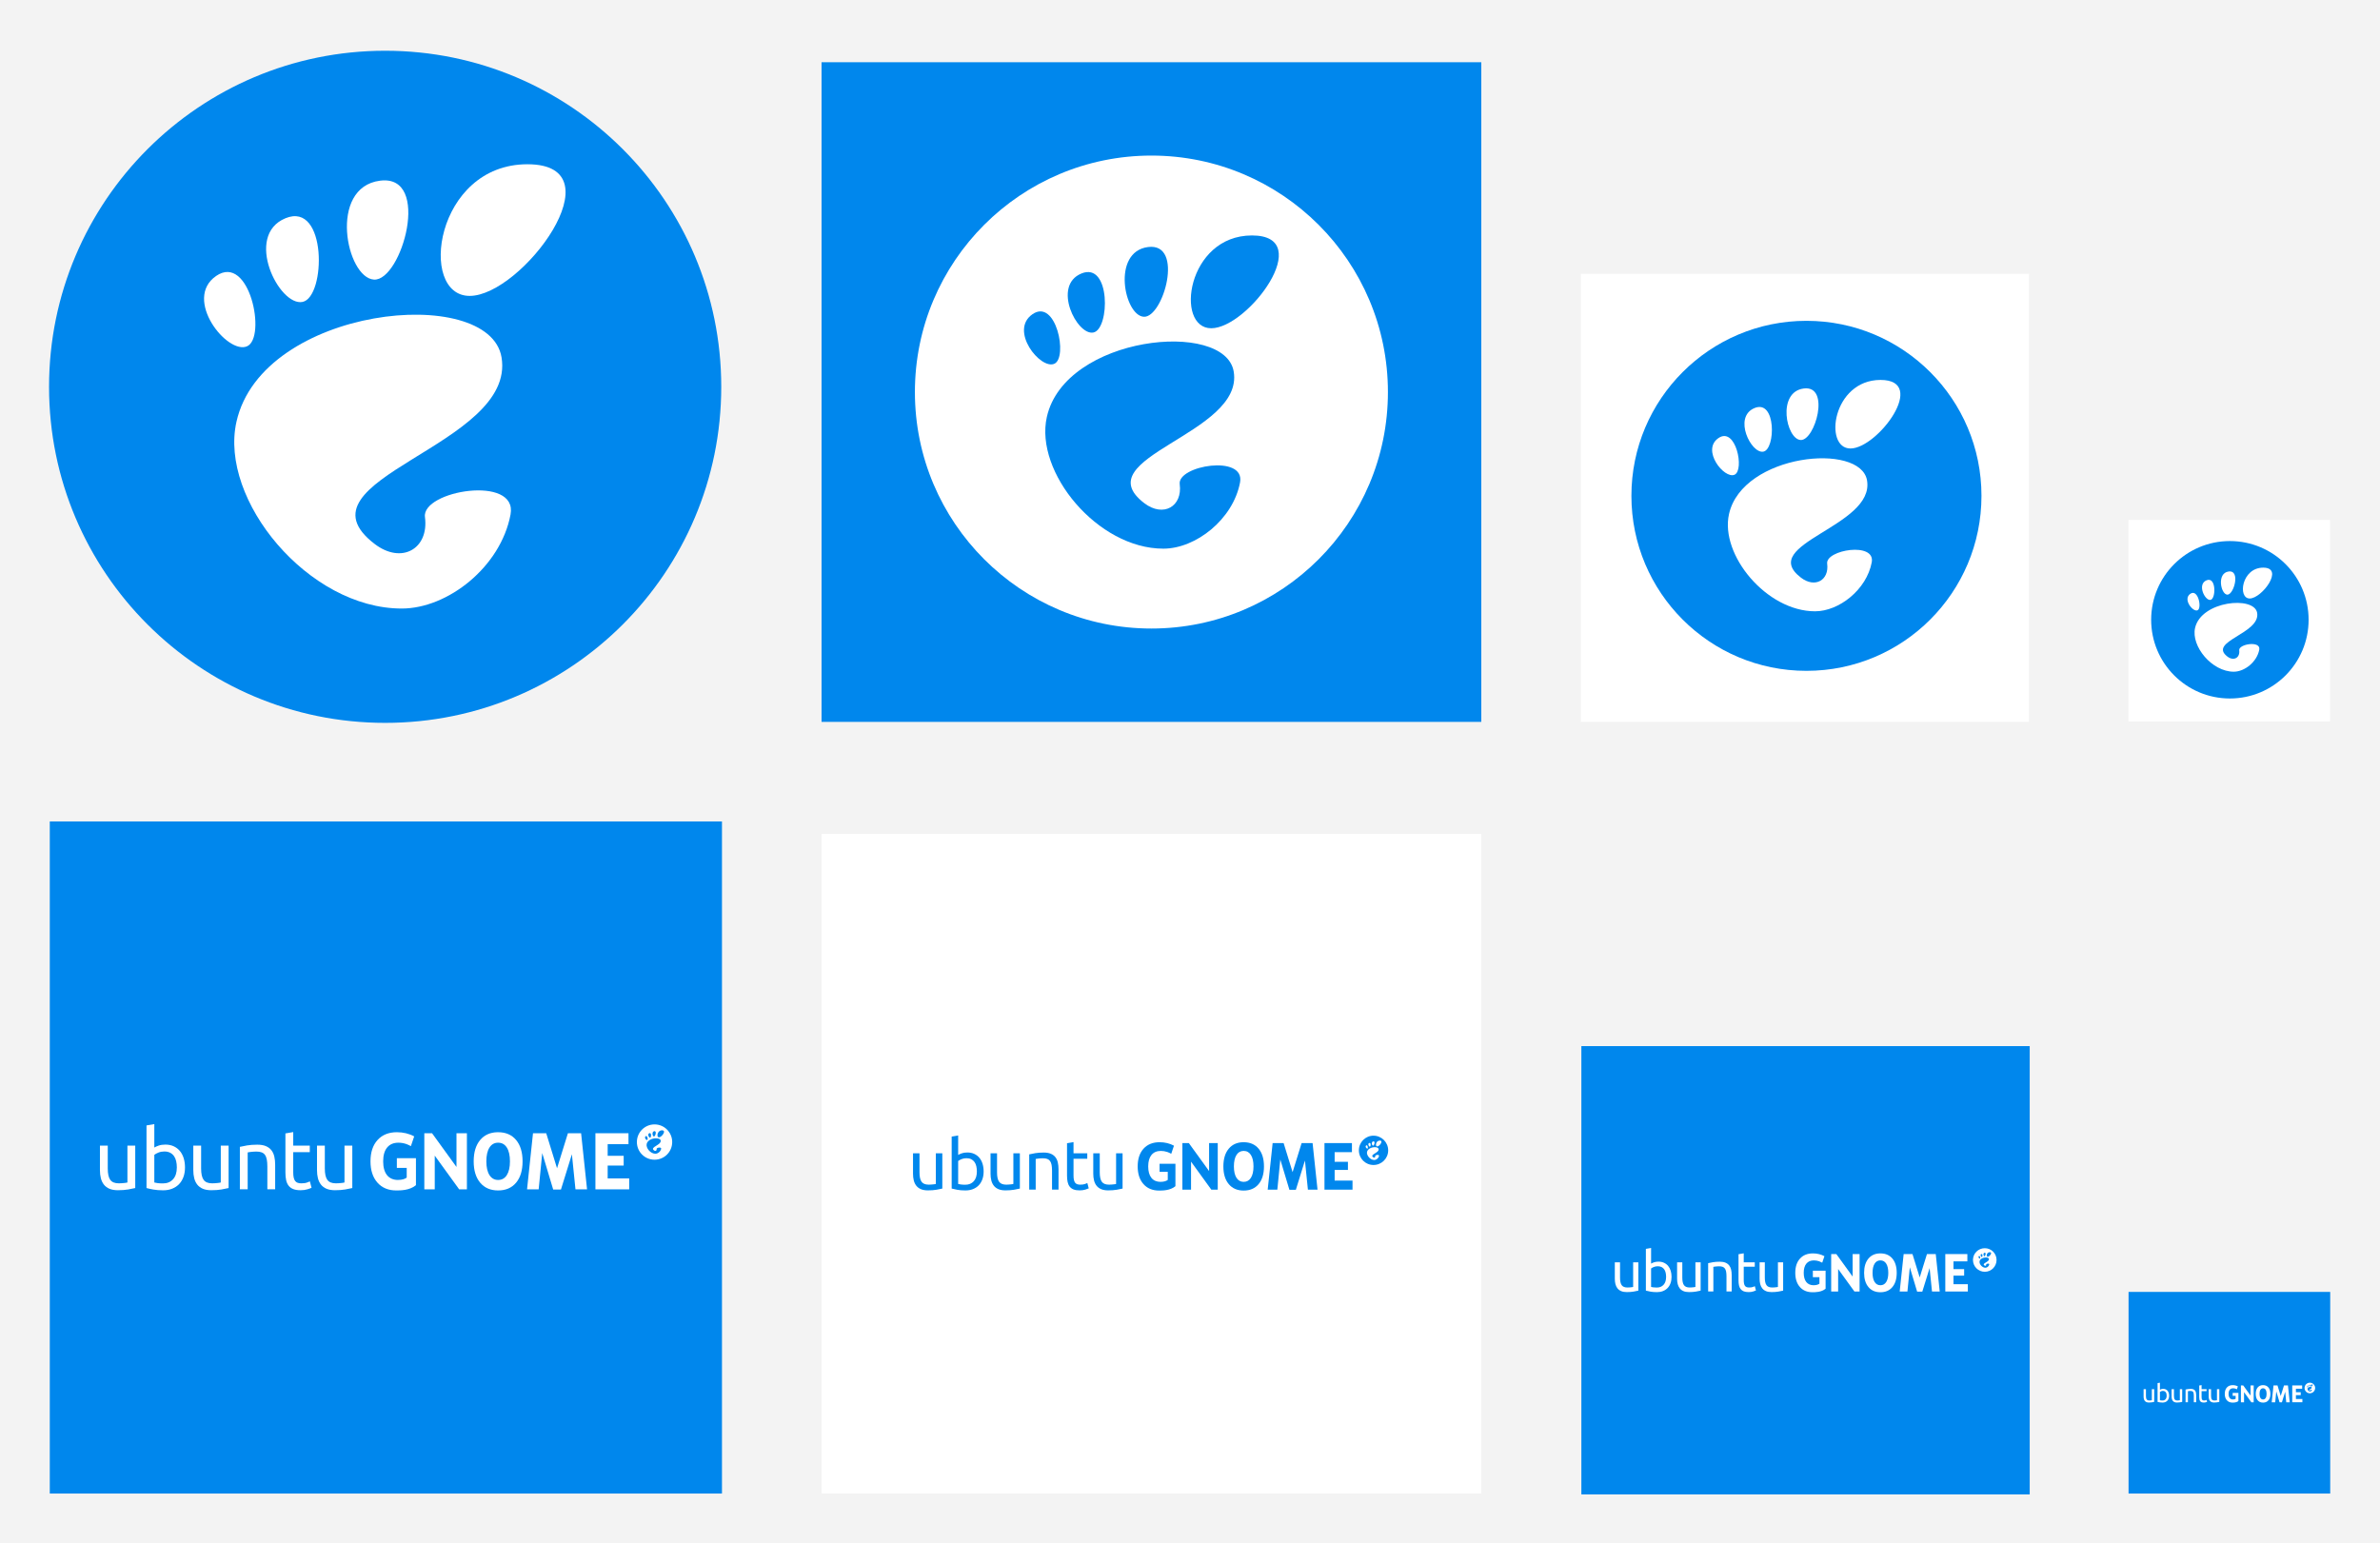 <?xml version="1.0" encoding="UTF-8" standalone="no"?>
<!-- Created with Inkscape (http://www.inkscape.org/) -->

<svg
   xmlns:dc="http://purl.org/dc/elements/1.1/"
   xmlns:cc="http://creativecommons.org/ns#"
   xmlns:rdf="http://www.w3.org/1999/02/22-rdf-syntax-ns#"
   xmlns:svg="http://www.w3.org/2000/svg"
   xmlns="http://www.w3.org/2000/svg"
   xmlns:sodipodi="http://sodipodi.sourceforge.net/DTD/sodipodi-0.dtd"
   xmlns:inkscape="http://www.inkscape.org/namespaces/inkscape"
   width="956"
   height="620"
   id="svg5335"
   version="1.1"
   inkscape:version="0.48.4 r9939"
   sodipodi:docname="ubuntu-gnome-social-media-logo.svg"
   inkscape:export-filename="/home/aldomann/Dropbox/Ubuntu GNOME/Artwork/social media/ubuntu-gnome-social-media-logo.png"
   inkscape:export-xdpi="90"
   inkscape:export-ydpi="90">
  <defs
     id="defs5337" />
  <sodipodi:namedview
     id="base"
     pagecolor="#ffffff"
     bordercolor="#666666"
     borderopacity="1.0"
     inkscape:pageopacity="0.0"
     inkscape:pageshadow="2"
     inkscape:zoom="1"
     inkscape:cx="458.69552"
     inkscape:cy="255.1858"
     inkscape:document-units="px"
     inkscape:current-layer="layer1"
     showgrid="false"
     fit-margin-top="20"
     fit-margin-left="20"
     fit-margin-right="20"
     fit-margin-bottom="20"
     inkscape:window-width="1280"
     inkscape:window-height="751"
     inkscape:window-x="0"
     inkscape:window-y="27"
     inkscape:window-maximized="1"
     showguides="false"
     inkscape:guide-bbox="true"
     inkscape:snap-bbox="true"
     inkscape:bbox-nodes="true">
    <sodipodi:guide
       orientation="1,0"
       position="352.5,330"
       id="guide9874" />
    <sodipodi:guide
       orientation="1,0"
       position="572.5,285"
       id="guide9876" />
    <sodipodi:guide
       orientation="1,0"
       position="20,290"
       id="guide9878" />
    <sodipodi:guide
       orientation="1,0"
       position="290,290"
       id="guide9880" />
    <sodipodi:guide
       orientation="0,1"
       position="352.5,330"
       id="guide9882" />
    <sodipodi:guide
       orientation="0,1"
       position="330,20"
       id="guide9884" />
    <sodipodi:guide
       orientation="1,0"
       position="330,285"
       id="guide9886" />
    <sodipodi:guide
       orientation="1,0"
       position="595,285"
       id="guide9888" />
    <sodipodi:guide
       orientation="1,0"
       position="635,200"
       id="guide9890" />
    <sodipodi:guide
       orientation="1,0"
       position="815,200"
       id="guide9892" />
    <sodipodi:guide
       orientation="1,0"
       position="855,101"
       id="guide9894" />
    <sodipodi:guide
       orientation="1,0"
       position="936,101"
       id="guide9896" />
    <sodipodi:guide
       orientation="0,1"
       position="20,600"
       id="guide9898" />
    <sodipodi:guide
       orientation="0,1"
       position="20,290"
       id="guide9900" />
    <sodipodi:guide
       orientation="0,1"
       position="936,411"
       id="guide9902" />
    <sodipodi:guide
       orientation="0,1"
       position="936,101"
       id="guide9904" />
    <sodipodi:guide
       orientation="0,1"
       position="815,510"
       id="guide9906" />
    <sodipodi:guide
       orientation="0,1"
       position="595,595"
       id="guide9908" />
    <sodipodi:guide
       orientation="0,1"
       position="815,200"
       id="guide9910" />
    <sodipodi:guide
       orientation="0,1"
       position="595,285"
       id="guide9912" />
  </sodipodi:namedview>
  <g
     inkscape:label="Capa 1"
     inkscape:groupmode="layer"
     id="layer1"
     transform="translate(-594.72,-438.003)">
    <rect
       style="color:#000000;fill:#f3f3f3;fill-opacity:1;fill-rule:nonzero;stroke:none;stroke-width:1;marker:none;visibility:visible;display:inline;overflow:visible;enable-background:accumulate"
       id="rect9914"
       width="956"
       height="620"
       x="594.72"
       y="438.003" />
    <g
       id="g4040-4-4"
       transform="matrix(9.259,0,0,9.259,11708.186,-13924.856)"
       inkscape:export-filename="/home/alfredo/Descargas/Ubuntu GNOME/saucy/g+.png"
       inkscape:export-xdpi="90"
       inkscape:export-ydpi="90">
      <path
         id="path3171-7-3-3-8-7-3-4"
         d="m -1168.998,1568.015 c 0,8.052 -6.528,14.581 -14.581,14.581 -8.053,0 -14.581,-6.528 -14.581,-14.581 0,-8.053 6.528,-14.581 14.581,-14.581 8.053,0 14.581,6.528 14.581,14.581 z"
         inkscape:connector-curvature="0"
         style="fill:#0087ed;fill-opacity:1" />
      <g
         id="g3771-4-3-2-7-3-0-4"
         transform="matrix(0.163,0,0,0.163,-1191.435,1558.359)"
         style="fill:#ffffff;fill-opacity:1;fill-rule:nonzero;stroke:none"
         inkscape:export-filename="/home/duffy/Desktop/gnome_logo_horiz.png"
         inkscape:export-xdpi="72.000000"
         inkscape:export-ydpi="72.000000">
        <g
           style="fill:#ffffff;fill-opacity:1"
           id="g3773-2-4-4-8-7-0-2">
          <path
             inkscape:connector-curvature="0"
             style="fill:#ffffff;fill-opacity:1"
             d="M 86.068,0 C 61.466,0 56.851,35.041 70.691,35.041 84.529,35.041 110.671,0 86.068,0 z"
             id="path3775-2-1-8-4-2-1-6" />
          <path
             inkscape:connector-curvature="0"
             style="fill:#ffffff;fill-opacity:1"
             d="M 45.217,30.699 C 52.586,31.149 60.671,2.577 46.821,4.374 32.976,6.171 37.845,30.249 45.217,30.699 z"
             id="path3777-5-3-1-3-8-4-0" />
          <path
             inkscape:connector-curvature="0"
             style="fill:#ffffff;fill-opacity:1"
             d="M 11.445,48.453 C 16.686,46.146 12.12,23.581 3.208,29.735 -5.7,35.89 6.204,50.759 11.445,48.453 z"
             id="path3779-7-3-0-1-51-7-2" />
          <path
             inkscape:connector-curvature="0"
             style="fill:#ffffff;fill-opacity:1"
             d="M 26.212,36.642 C 32.451,35.37 32.793,9.778 21.667,14.369 10.539,18.961 19.978,37.916 26.212,36.642 l 0,0 z"
             id="path3781-4-7-1-9-3-0-35" />
          <path
             inkscape:connector-curvature="0"
             style="fill:#ffffff;fill-opacity:1"
             id="path3783-2-0-7-8-2-1-1"
             d="m 58.791,93.913 c 1.107,8.454 -6.202,12.629 -13.36,7.179 C 22.644,83.743 83.16,75.088 79.171,51.386 75.86,31.712 15.495,37.769 8.621,68.553 3.968,89.374 27.774,118.26 52.614,118.26 c 12.22,0 26.315,-11.034 28.952,-25.012 C 83.58,82.589 57.867,86.86 58.791,93.913 l 0,0 z" />
        </g>
      </g>
    </g>
    <g
       id="g5459"
       transform="matrix(1.125,0,0,1.125,999.305,-56.582)"
       inkscape:export-filename="/home/alfredo/Descargas/Ubuntu GNOME/saucy/face.png"
       inkscape:export-xdpi="90"
       inkscape:export-ydpi="90">
      <rect
         transform="translate(-756.852,-506.417)"
         y="1043.825"
         x="961.665"
         height="160"
         width="160"
         id="rect4647"
         style="color:#000000;fill:#ffffff;fill-opacity:1;fill-rule:nonzero;stroke:none;stroke-width:1;marker:none;visibility:visible;display:inline;overflow:visible;enable-background:accumulate" />
      <g
         transform="matrix(4.286,0,0,4.286,5358.177,-6103.823)"
         id="g4040-4-4-6">
        <path
           style="fill:#0087ed;fill-opacity:1"
           inkscape:connector-curvature="0"
           d="m -1168.998,1568.015 c 0,8.052 -6.528,14.581 -14.581,14.581 -8.053,0 -14.581,-6.528 -14.581,-14.581 0,-8.053 6.528,-14.581 14.581,-14.581 8.053,0 14.581,6.528 14.581,14.581 z"
           id="path3171-7-3-3-8-7-3-4-9" />
        <g
           inkscape:export-ydpi="72.000000"
           inkscape:export-xdpi="72.000000"
           inkscape:export-filename="/home/duffy/Desktop/gnome_logo_horiz.png"
           style="fill:#ffffff;fill-opacity:1;fill-rule:nonzero;stroke:none"
           transform="matrix(0.163,0,0,0.163,-1191.435,1558.359)"
           id="g3771-4-3-2-7-3-0-4-4">
          <g
             id="g3773-2-4-4-8-7-0-2-9"
             style="fill:#ffffff;fill-opacity:1">
            <path
               id="path3775-2-1-8-4-2-1-6-0"
               d="M 86.068,0 C 61.466,0 56.851,35.041 70.691,35.041 84.529,35.041 110.671,0 86.068,0 z"
               style="fill:#ffffff;fill-opacity:1"
               inkscape:connector-curvature="0" />
            <path
               id="path3777-5-3-1-3-8-4-0-0"
               d="M 45.217,30.699 C 52.586,31.149 60.671,2.577 46.821,4.374 32.976,6.171 37.845,30.249 45.217,30.699 z"
               style="fill:#ffffff;fill-opacity:1"
               inkscape:connector-curvature="0" />
            <path
               id="path3779-7-3-0-1-51-7-2-5"
               d="M 11.445,48.453 C 16.686,46.146 12.12,23.581 3.208,29.735 -5.7,35.89 6.204,50.759 11.445,48.453 z"
               style="fill:#ffffff;fill-opacity:1"
               inkscape:connector-curvature="0" />
            <path
               id="path3781-4-7-1-9-3-0-35-5"
               d="M 26.212,36.642 C 32.451,35.37 32.793,9.778 21.667,14.369 10.539,18.961 19.978,37.916 26.212,36.642 l 0,0 z"
               style="fill:#ffffff;fill-opacity:1"
               inkscape:connector-curvature="0" />
            <path
               d="m 58.791,93.913 c 1.107,8.454 -6.202,12.629 -13.36,7.179 C 22.644,83.743 83.16,75.088 79.171,51.386 75.86,31.712 15.495,37.769 8.621,68.553 3.968,89.374 27.774,118.26 52.614,118.26 c 12.22,0 26.315,-11.034 28.952,-25.012 C 83.58,82.589 57.867,86.86 58.791,93.913 l 0,0 z"
               id="path3783-2-0-7-8-2-1-1-6"
               style="fill:#ffffff;fill-opacity:1"
               inkscape:connector-curvature="0" />
          </g>
        </g>
      </g>
    </g>
    <g
       id="g5459-1"
       transform="matrix(0.506,0,0,0.506,1346.033,374.94)"
       inkscape:export-filename="/home/alfredo/Descargas/Ubuntu GNOME/saucy/twitter.png"
       inkscape:export-xdpi="90"
       inkscape:export-ydpi="90">
      <rect
         transform="translate(-756.852,-506.417)"
         y="1043.825"
         x="961.665"
         height="160"
         width="160"
         id="rect4647-2"
         style="color:#000000;fill:#ffffff;fill-opacity:1;fill-rule:nonzero;stroke:none;stroke-width:1;marker:none;visibility:visible;display:inline;overflow:visible;enable-background:accumulate" />
      <g
         transform="matrix(4.286,0,0,4.286,5358.177,-6103.823)"
         id="g4040-4-4-6-6">
        <path
           style="fill:#0087ed;fill-opacity:1"
           inkscape:connector-curvature="0"
           d="m -1168.998,1568.015 c 0,8.052 -6.528,14.581 -14.581,14.581 -8.053,0 -14.581,-6.528 -14.581,-14.581 0,-8.053 6.528,-14.581 14.581,-14.581 8.053,0 14.581,6.528 14.581,14.581 z"
           id="path3171-7-3-3-8-7-3-4-9-0" />
        <g
           inkscape:export-ydpi="72.000000"
           inkscape:export-xdpi="72.000000"
           inkscape:export-filename="/home/duffy/Desktop/gnome_logo_horiz.png"
           style="fill:#ffffff;fill-opacity:1;fill-rule:nonzero;stroke:none"
           transform="matrix(0.163,0,0,0.163,-1191.435,1558.359)"
           id="g3771-4-3-2-7-3-0-4-4-0">
          <g
             id="g3773-2-4-4-8-7-0-2-9-1"
             style="fill:#ffffff;fill-opacity:1">
            <path
               id="path3775-2-1-8-4-2-1-6-0-2"
               d="M 86.068,0 C 61.466,0 56.851,35.041 70.691,35.041 84.529,35.041 110.671,0 86.068,0 z"
               style="fill:#ffffff;fill-opacity:1"
               inkscape:connector-curvature="0" />
            <path
               id="path3777-5-3-1-3-8-4-0-0-0"
               d="M 45.217,30.699 C 52.586,31.149 60.671,2.577 46.821,4.374 32.976,6.171 37.845,30.249 45.217,30.699 z"
               style="fill:#ffffff;fill-opacity:1"
               inkscape:connector-curvature="0" />
            <path
               id="path3779-7-3-0-1-51-7-2-5-3"
               d="M 11.445,48.453 C 16.686,46.146 12.12,23.581 3.208,29.735 -5.7,35.89 6.204,50.759 11.445,48.453 z"
               style="fill:#ffffff;fill-opacity:1"
               inkscape:connector-curvature="0" />
            <path
               id="path3781-4-7-1-9-3-0-35-5-6"
               d="M 26.212,36.642 C 32.451,35.37 32.793,9.778 21.667,14.369 10.539,18.961 19.978,37.916 26.212,36.642 l 0,0 z"
               style="fill:#ffffff;fill-opacity:1"
               inkscape:connector-curvature="0" />
            <path
               d="m 58.791,93.913 c 1.107,8.454 -6.202,12.629 -13.36,7.179 C 22.644,83.743 83.16,75.088 79.171,51.386 75.86,31.712 15.495,37.769 8.621,68.553 3.968,89.374 27.774,118.26 52.614,118.26 c 12.22,0 26.315,-11.034 28.952,-25.012 C 83.58,82.589 57.867,86.86 58.791,93.913 l 0,0 z"
               id="path3783-2-0-7-8-2-1-1-6-9"
               style="fill:#ffffff;fill-opacity:1"
               inkscape:connector-curvature="0" />
          </g>
        </g>
      </g>
    </g>
    <g
       id="g9089"
       transform="translate(-87.54,7.982)">
      <g
         id="g5302-3"
         transform="translate(1817.536,590.709)">
        <rect
           style="color:#000000;fill:#0087ed;fill-opacity:1;fill-rule:nonzero;stroke:none;stroke-width:1;marker:none;visibility:visible;display:inline;overflow:visible;enable-background:accumulate"
           id="rect5240-1"
           width="265"
           height="265"
           x="16.971"
           y="-620.479"
           transform="translate(-822.246,484.791)" />
        <g
           id="g5292-2"
           transform="translate(22.5,3.6138281e-4)">
          <path
             id="path3171-7-3-3-8-7-0-9-3-4-6-3"
             d="m -600.276,-3.188 c 0,52.465 -42.534,94.999 -95.001,94.999 -52.467,0 -94.999,-42.533 -94.999,-94.999 0,-52.469 42.531,-95.001 94.999,-95.001 52.467,0 95.001,42.533 95.001,95.001 z"
             inkscape:connector-curvature="0"
             style="fill:#ffffff;fill-opacity:1" />
          <g
             id="g3771-4-3-2-7-3-4-5-8-6-5-0"
             transform="matrix(1.064,0,0,1.064,-746.458,-66.102)"
             style="fill:#0087ed;fill-opacity:1;fill-rule:nonzero;stroke:none"
             inkscape:export-filename="/home/duffy/Desktop/gnome_logo_horiz.png"
             inkscape:export-xdpi="72.000000"
             inkscape:export-ydpi="72.000000">
            <g
               style="fill:#0087ed;fill-opacity:1"
               id="g3773-2-4-4-8-7-6-5-4-8-6-8">
              <path
                 inkscape:connector-curvature="0"
                 style="fill:#0087ed;fill-opacity:1"
                 d="M 86.068,0 C 61.466,0 56.851,35.041 70.691,35.041 84.529,35.041 110.671,0 86.068,0 z"
                 id="path3775-2-1-8-4-2-6-2-6-0-5-9" />
              <path
                 inkscape:connector-curvature="0"
                 style="fill:#0087ed;fill-opacity:1"
                 d="M 45.217,30.699 C 52.586,31.149 60.671,2.577 46.821,4.374 32.976,6.171 37.845,30.249 45.217,30.699 z"
                 id="path3777-5-3-1-3-8-2-5-9-1-6-7" />
              <path
                 inkscape:connector-curvature="0"
                 style="fill:#0087ed;fill-opacity:1"
                 d="M 11.445,48.453 C 16.686,46.146 12.12,23.581 3.208,29.735 -5.7,35.89 6.204,50.759 11.445,48.453 z"
                 id="path3779-7-3-0-1-51-9-0-5-8-4-9" />
              <path
                 inkscape:connector-curvature="0"
                 style="fill:#0087ed;fill-opacity:1"
                 d="M 26.212,36.642 C 32.451,35.37 32.793,9.778 21.667,14.369 10.539,18.961 19.978,37.916 26.212,36.642 l 0,0 z"
                 id="path3781-4-7-1-9-3-5-4-2-0-5-7" />
              <path
                 inkscape:connector-curvature="0"
                 style="fill:#0087ed;fill-opacity:1"
                 id="path3783-2-0-7-8-2-5-9-6-8-4-3"
                 d="m 58.791,93.913 c 1.107,8.454 -6.202,12.629 -13.36,7.179 C 22.644,83.743 83.16,75.088 79.171,51.386 75.86,31.712 15.495,37.769 8.621,68.553 3.968,89.374 27.774,118.26 52.614,118.26 c 12.22,0 26.315,-11.034 28.952,-25.012 C 83.58,82.589 57.867,86.86 58.791,93.913 l 0,0 z" />
            </g>
          </g>
        </g>
      </g>
    </g>
    <rect
       y="773.003"
       x="924.72"
       height="265"
       width="265"
       id="rect9792"
       style="color:#000000;fill:#ffffff;fill-opacity:1;fill-rule:nonzero;stroke:none;stroke-width:1;marker:none;visibility:visible;display:inline;overflow:visible;enable-background:accumulate" />
    <g
       transform="matrix(0.382,0,0,0.382,698.247,710.471)"
       id="g9794"
       style="fill:#0087ed;fill-opacity:1">
      <g
         id="g9796"
         style="fill:#0087ed;fill-opacity:1">
        <path
           style="fill:#0087ed;fill-opacity:1"
           d="M 552.188 456.438 C 548.928 456.438 546.312 459.084 546.312 462.344 C 546.312 465.603 548.928 468.219 552.188 468.219 C 555.447 468.219 558.094 465.603 558.094 462.344 C 558.094 459.084 555.447 456.438 552.188 456.438 z M 554.719 458.406 C 556.345 458.406 554.602 460.75 553.688 460.75 C 552.773 460.75 553.093 458.406 554.719 458.406 z M 552.125 458.719 C 553.04 458.6 552.487 460.467 552 460.438 C 551.513 460.408 551.21 458.838 552.125 458.719 z M 550.594 459.344 C 551.196 459.28 551.137 460.765 550.75 460.844 C 550.338 460.928 549.733 459.679 550.469 459.375 C 550.515 459.356 550.554 459.348 550.594 459.344 z M 549.438 460.312 C 549.885 460.328 550.084 461.492 549.781 461.625 C 549.435 461.777 548.661 460.782 549.25 460.375 C 549.324 460.324 549.374 460.31 549.438 460.312 z M 552.781 461.062 C 553.539 461.075 554.168 461.325 554.25 461.812 C 554.514 463.379 550.525 463.947 552.031 465.094 C 552.504 465.454 552.979 465.184 552.906 464.625 C 552.845 464.159 554.539 463.889 554.406 464.594 C 554.232 465.518 553.308 466.219 552.5 466.219 C 550.858 466.219 549.286 464.314 549.594 462.938 C 549.878 461.666 551.519 461.041 552.781 461.062 z "
           transform="matrix(2.615,0,0,2.615,-270.726,-712.508)"
           id="path9798" />
      </g>
      <g
         style="fill:#0087ed;fill-opacity:1"
         id="g9802"
         transform="matrix(0.416,0,0,0.416,-701.368,-17.263)">
        <path
           id="path9804"
           d="m 4176.296,1214.44 c -15.108,0.407 -27.039,5.837 -35.813,16.25 -9.086,10.837 -13.656,25.81 -13.656,44.906 0,19.043 4.57,33.976 13.656,44.812 9.13,10.837 21.666,16.25 37.656,16.25 16.034,0 28.601,-5.413 37.688,-16.25 9.086,-10.837 13.625,-25.769 13.625,-44.812 -1e-4,-19.096 -4.539,-34.069 -13.625,-44.906 -9.086,-10.837 -21.654,-16.25 -37.688,-16.25 -0.625,0 -1.23,-0.016 -1.844,0 z m 1.125,22 c 0.241,-0.01 0.474,0 0.719,0 7.883,10e-5 13.992,3.411 18.312,10.25 4.32,6.839 6.5,16.491 6.5,28.906 0,12.362 -2.18,21.943 -6.5,28.781 -4.32,6.839 -10.429,10.281 -18.312,10.281 -7.839,0 -13.898,-3.442 -18.219,-10.281 -4.32,-6.838 -6.5,-16.419 -6.5,-28.781 0,-12.415 2.18,-22.067 6.5,-28.906 4.185,-6.625 10.012,-10.043 17.5,-10.25 z"
           style="font-size:148.7px;font-style:normal;font-variant:normal;font-weight:bold;font-stretch:normal;text-align:start;line-height:125%;writing-mode:lr-tb;text-anchor:start;fill:#0087ed;fill-opacity:1;stroke:none;font-family:Bitstream Vera Sans"
           inkscape:connector-curvature="0" />
        <path
           sodipodi:nodetypes="cscsssccccsssszccccc"
           id="path9806"
           d="m 4005.629,1325.612 c -13.308,11.176 -33.107,11.047 -41.355,11.047 -16.613,0 -29.775,-5.471 -39.484,-16.413 -9.71,-10.995 -14.564,-25.882 -14.564,-44.662 0,-18.991 4.944,-33.931 14.832,-44.82 9.888,-10.889 23.428,-16.334 40.62,-16.334 6.636,10e-5 12.983,0.737 19.041,2.209 6.102,1.473 11.848,3.656 17.237,6.549 l -6.921,20.461 c -3.03,-1.659 -6.499,-3.293 -9.714,-4.442 -5.478,-1.841 -10.979,-2.762 -16.502,-2.762 -10.244,10e-5 -18.15,3.393 -23.717,10.179 -5.523,6.734 -8.284,16.387 -8.284,28.959 0,12.468 2.672,22.095 8.017,28.881 5.345,6.786 13.377,10.179 22.782,10.179 9.555,0 15.473,-2.408 18.629,-4.946 l 0,-20.384 -20.7,0 0,-20.358 40.086,0"
           style="font-size:148.7px;font-style:normal;font-variant:normal;font-weight:bold;font-stretch:normal;text-align:start;line-height:125%;writing-mode:lr-tb;text-anchor:start;fill:#0087ed;fill-opacity:1;stroke:none;font-family:Bitstream Vera Sans"
           inkscape:connector-curvature="0" />
        <path
           sodipodi:nodetypes="ccccccccccc"
           id="path9808"
           d="m 4023.211,1216.561 16.228,0 51.278,70.802 0,-70.802 21.885,0 0,117.81 -16.228,0 -51.277,-70.802 0,70.802 -21.885,0 0,-117.81"
           style="font-size:148.7px;font-style:normal;font-variant:normal;font-weight:bold;font-stretch:normal;text-align:start;line-height:125%;writing-mode:lr-tb;text-anchor:start;fill:#0087ed;fill-opacity:1;stroke:none;font-family:Bitstream Vera Sans"
           inkscape:connector-curvature="0" />
        <path
           sodipodi:nodetypes="cccccccccccccc"
           id="path9810"
           d="m 4246.336,1216.561 32.737,0 22.715,73.548 22.849,-73.548 27.67,0 12.5,117.81 -24.319,0 -7.5,-73.668 -22.982,74.021 -16.302,0 -22.982,-76.521 -7.5,76.168 -24.385,0 12.5,-117.81"
           style="font-size:148.7px;font-style:normal;font-variant:normal;font-weight:bold;font-stretch:normal;text-align:start;line-height:125%;writing-mode:lr-tb;text-anchor:start;fill:#0087ed;fill-opacity:1;stroke:none;font-family:Bitstream Vera Sans"
           inkscape:connector-curvature="0" />
        <path
           sodipodi:nodetypes="ccccccccccccc"
           id="path9812"
           d="m 4382.36,1216.561 69.415,0 0,22.962 -43.693,0 0,24.436 33.588,0 0,20.462 -33.588,0 0,26.987 45.163,0 0,22.962 -70.885,0 0,-117.81"
           style="font-size:148.7px;font-style:normal;font-variant:normal;font-weight:bold;font-stretch:normal;text-align:start;line-height:125%;writing-mode:lr-tb;text-anchor:start;fill:#0087ed;fill-opacity:1;stroke:none;font-family:Bitstream Vera Sans"
           inkscape:connector-curvature="0" />
      </g>
      <g
         style="fill:#0087ed;fill-opacity:1"
         id="g9814"
         transform="matrix(0.34,0,0,0.34,914.101,325.91)">
        <path
           style="fill:#0087ed;fill-opacity:1"
           id="path9816"
           d="m -571.299,619.927 c -4.606,1.153 -10.684,2.375 -18.238,3.669 -7.555,1.296 -16.296,1.942 -26.225,1.942 -8.633,0 -15.901,-1.261 -21.799,-3.775 -5.902,-2.516 -10.65,-6.079 -14.245,-10.685 -3.599,-4.604 -6.188,-10.037 -7.77,-16.296 -1.585,-6.259 -2.374,-13.198 -2.374,-20.827 v -63.023 h 20.073 v 58.706 c 0,13.672 2.158,23.456 6.476,29.354 4.316,5.902 11.581,8.851 21.799,8.851 2.158,0 4.387,-0.072 6.691,-0.218 2.3,-0.141 4.458,-0.323 6.475,-0.539 2.013,-0.216 3.848,-0.431 5.504,-0.646 1.652,-0.216 2.839,-0.465 3.561,-0.755 v -94.753 h 20.073 v 108.995 z"
           inkscape:connector-curvature="0" />
        <path
           style="fill:#0087ed;fill-opacity:1"
           id="path9818"
           d="m -522.306,515.895 c 2.445,-1.581 6.151,-3.237 11.115,-4.963 4.964,-1.728 10.684,-2.59 17.159,-2.59 8.057,0 15.216,1.438 21.476,4.315 6.259,2.88 11.547,6.907 15.863,12.088 4.317,5.18 7.588,11.368 9.821,18.562 2.229,7.196 3.346,15.107 3.346,23.74 0,9.066 -1.333,17.235 -3.993,24.5 -2.664,7.266 -6.441,13.417 -11.332,18.452 -4.894,5.039 -10.792,8.923 -17.698,11.656 -6.907,2.731 -14.677,4.1 -23.311,4.1 -9.355,0 -17.627,-0.646 -24.821,-1.942 -7.196,-1.295 -13.095,-2.589 -17.698,-3.885 v -160.799 l 20.073,-3.452 v 60.218 z m 0,89.788 c 2.013,0.576 4.856,1.115 8.526,1.617 3.669,0.506 8.235,0.757 13.705,0.757 10.792,0 19.425,-3.562 25.9,-10.684 6.475,-7.124 9.713,-17.231 9.713,-30.327 0,-5.751 -0.577,-11.148 -1.727,-16.187 -1.153,-5.035 -3.021,-9.388 -5.611,-13.057 -2.59,-3.67 -5.936,-6.547 -10.037,-8.635 -4.101,-2.084 -9.032,-3.129 -14.785,-3.129 -5.47,0 -10.505,0.938 -15.108,2.806 -4.607,1.872 -8.131,3.815 -10.576,5.827 v 71.012 z"
           inkscape:connector-curvature="0" />
        <path
           style="fill:#0087ed;fill-opacity:1"
           id="path9820"
           d="m -331.51,619.927 c -4.607,1.153 -10.684,2.375 -18.238,3.669 -7.555,1.296 -16.295,1.942 -26.224,1.942 -8.634,0 -15.901,-1.261 -21.8,-3.775 -5.902,-2.516 -10.65,-6.079 -14.245,-10.685 -3.599,-4.604 -6.188,-10.037 -7.77,-16.296 -1.585,-6.26 -2.375,-13.199 -2.375,-20.828 v -63.022 h 20.073 v 58.706 c 0,13.672 2.158,23.456 6.475,29.354 4.316,5.902 11.581,8.851 21.799,8.851 2.158,0 4.388,-0.072 6.691,-0.218 2.3,-0.141 4.458,-0.323 6.475,-0.539 2.013,-0.216 3.848,-0.431 5.504,-0.646 1.652,-0.216 2.84,-0.465 3.561,-0.755 v -94.753 h 20.073 v 108.995 z"
           inkscape:connector-curvature="0" />
        <path
           style="fill:#0087ed;fill-opacity:1"
           id="path9822"
           d="m -302.591,514.169 c 4.604,-1.151 10.717,-2.375 18.347,-3.671 7.625,-1.294 16.402,-1.941 26.33,-1.941 8.922,0 16.33,1.261 22.232,3.776 5.898,2.52 10.609,6.043 14.137,10.576 3.523,4.533 6.006,9.967 7.447,16.296 1.436,6.333 2.158,13.312 2.158,20.937 v 63.023 h -20.074 v -58.708 c 0,-6.905 -0.469,-12.803 -1.402,-17.697 -0.938,-4.89 -2.48,-8.849 -4.641,-11.87 -2.158,-3.023 -5.037,-5.216 -8.633,-6.584 -3.6,-1.367 -8.061,-2.051 -13.381,-2.051 -2.16,0 -4.393,0.074 -6.691,0.216 -2.304,0.145 -4.499,0.325 -6.583,0.541 -2.089,0.215 -3.96,0.469 -5.611,0.755 -1.656,0.29 -2.844,0.506 -3.562,0.646 v 94.751 h -20.073 v -108.995 z"
           inkscape:connector-curvature="0" />
        <path
           style="fill:#0087ed;fill-opacity:1"
           id="path9824"
           d="m -165.537,510.932 h 42.52 v 16.835 h -42.52 v 51.799 c 0,5.611 0.43,10.253 1.295,13.921 0.863,3.671 2.158,6.549 3.885,8.634 1.727,2.088 3.885,3.562 6.475,4.425 2.59,0.863 5.611,1.296 9.064,1.296 6.186,0 11.08,-0.682 14.678,-2.051 3.594,-1.366 6.043,-2.337 7.338,-2.913 l 4.316,16.403 c -2.016,1.008 -5.578,2.304 -10.684,3.884 -5.109,1.582 -10.898,2.374 -17.375,2.374 -7.627,0 -13.92,-0.97 -18.885,-2.913 -4.965,-1.943 -8.957,-4.856 -11.979,-8.741 -3.021,-3.886 -5.146,-8.668 -6.367,-14.354 -1.225,-5.682 -1.836,-12.264 -1.836,-19.748 v -100.148 l 20.074,-3.453 v 34.75 z"
           inkscape:connector-curvature="0" />
        <path
           style="fill:#0087ed;fill-opacity:1"
           id="path9826"
           d="m -13.807,619.927 c -4.607,1.153 -10.686,2.375 -18.238,3.669 -7.555,1.296 -16.295,1.942 -26.225,1.942 -8.633,0 -15.9,-1.261 -21.799,-3.775 -5.902,-2.516 -10.65,-6.079 -14.246,-10.685 -3.598,-4.604 -6.188,-10.037 -7.77,-16.296 -1.586,-6.26 -2.375,-13.199 -2.375,-20.828 v -63.022 h 20.074 v 58.706 c 0,13.672 2.158,23.456 6.475,29.354 4.316,5.902 11.58,8.851 21.799,8.851 2.158,0 4.387,-0.072 6.691,-0.218 2.299,-0.141 4.459,-0.323 6.475,-0.539 2.014,-0.216 3.848,-0.431 5.504,-0.646 1.652,-0.216 2.84,-0.465 3.561,-0.755 v -94.753 h 20.074 v 108.995 z"
           inkscape:connector-curvature="0" />
      </g>
    </g>
    <g
       id="g9669">
      <rect
         y="768.003"
         x="614.72"
         height="270"
         width="270"
         id="rect5240-1-4-8"
         style="color:#000000;fill:#0087ed;fill-opacity:1;fill-rule:nonzero;stroke:none;stroke-width:1;marker:none;visibility:visible;display:inline;overflow:visible;enable-background:accumulate" />
      <g
         transform="matrix(0.46,0,0,0.46,317.909,668.397)"
         id="g9426">
        <g
           id="g9422">
          <path
             style="fill:#ffffff;fill-opacity:1"
             d="M 262.906 451.688 C 258.986 451.688 255.812 454.86 255.812 458.781 C 255.812 462.702 258.986 465.875 262.906 465.875 C 266.827 465.875 270 462.702 270 458.781 C 270 454.86 266.827 451.688 262.906 451.688 z M 265.906 454.062 C 267.862 454.062 265.788 456.875 264.688 456.875 C 263.587 456.875 263.95 454.062 265.906 454.062 z M 262.812 454.406 C 263.914 454.263 263.242 456.567 262.656 456.531 C 262.07 456.495 261.712 454.549 262.812 454.406 z M 260.969 455.188 C 261.693 455.111 261.621 456.905 261.156 457 C 260.661 457.101 259.928 455.584 260.812 455.219 C 260.868 455.196 260.92 455.193 260.969 455.188 z M 259.562 456.375 C 260.101 456.393 260.333 457.777 259.969 457.938 C 259.552 458.121 258.635 456.927 259.344 456.438 C 259.432 456.376 259.486 456.372 259.562 456.375 z M 263.031 457.281 C 263.232 457.26 263.435 457.278 263.625 457.281 C 264.536 457.297 265.276 457.57 265.375 458.156 C 265.692 460.041 260.876 460.746 262.688 462.125 C 263.257 462.558 263.838 462.235 263.75 461.562 C 263.676 461.002 265.723 460.653 265.562 461.5 C 265.353 462.611 264.222 463.469 263.25 463.469 C 261.275 463.469 259.38 461.187 259.75 459.531 C 260.049 458.193 261.628 457.429 263.031 457.281 z "
             id="path3171-7-3-3-8-7-0-6-7"
             transform="matrix(2.174,0,0,2.174,601.763,-500.856)" />
        </g>
        <g
           style="fill:#ffffff;fill-opacity:1"
           id="g15057-0-9-3-5-5"
           transform="matrix(0.416,0,0,0.416,-701.368,-17.263)">
          <path
             id="path15059-7-9-9-7-5"
             d="m 4176.296,1214.44 c -15.108,0.407 -27.039,5.837 -35.813,16.25 -9.086,10.837 -13.656,25.81 -13.656,44.906 0,19.043 4.57,33.976 13.656,44.812 9.13,10.837 21.666,16.25 37.656,16.25 16.034,0 28.601,-5.413 37.688,-16.25 9.086,-10.837 13.625,-25.769 13.625,-44.812 -1e-4,-19.096 -4.539,-34.069 -13.625,-44.906 -9.086,-10.837 -21.654,-16.25 -37.688,-16.25 -0.625,0 -1.23,-0.016 -1.844,0 z m 1.125,22 c 0.241,-0.01 0.474,0 0.719,0 7.883,10e-5 13.992,3.411 18.312,10.25 4.32,6.839 6.5,16.491 6.5,28.906 0,12.362 -2.18,21.943 -6.5,28.781 -4.32,6.839 -10.429,10.281 -18.312,10.281 -7.839,0 -13.898,-3.442 -18.219,-10.281 -4.32,-6.838 -6.5,-16.419 -6.5,-28.781 0,-12.415 2.18,-22.067 6.5,-28.906 4.185,-6.625 10.012,-10.043 17.5,-10.25 z"
             style="font-size:148.7px;font-style:normal;font-variant:normal;font-weight:bold;font-stretch:normal;text-align:start;line-height:125%;writing-mode:lr-tb;text-anchor:start;fill:#ffffff;fill-opacity:1;stroke:none;font-family:Bitstream Vera Sans"
             inkscape:connector-curvature="0" />
          <path
             sodipodi:nodetypes="cscsssccccsssszccccc"
             id="path15061-9-5-0-51-0"
             d="m 4005.629,1325.612 c -13.308,11.176 -33.107,11.047 -41.355,11.047 -16.613,0 -29.775,-5.471 -39.484,-16.413 -9.71,-10.995 -14.564,-25.882 -14.564,-44.662 0,-18.991 4.944,-33.931 14.832,-44.82 9.888,-10.889 23.428,-16.334 40.62,-16.334 6.636,10e-5 12.983,0.737 19.041,2.209 6.102,1.473 11.848,3.656 17.237,6.549 l -6.921,20.461 c -3.03,-1.659 -6.499,-3.293 -9.714,-4.442 -5.478,-1.841 -10.979,-2.762 -16.502,-2.762 -10.244,10e-5 -18.15,3.393 -23.717,10.179 -5.523,6.734 -8.284,16.387 -8.284,28.959 0,12.468 2.672,22.095 8.017,28.881 5.345,6.786 13.377,10.179 22.782,10.179 9.555,0 15.473,-2.408 18.629,-4.946 l 0,-20.384 -20.7,0 0,-20.358 40.086,0"
             style="font-size:148.7px;font-style:normal;font-variant:normal;font-weight:bold;font-stretch:normal;text-align:start;line-height:125%;writing-mode:lr-tb;text-anchor:start;fill:#ffffff;fill-opacity:1;stroke:none;font-family:Bitstream Vera Sans"
             inkscape:connector-curvature="0" />
          <path
             sodipodi:nodetypes="ccccccccccc"
             id="path15063-8-9-8-4-9"
             d="m 4023.211,1216.561 16.228,0 51.278,70.802 0,-70.802 21.885,0 0,117.81 -16.228,0 -51.277,-70.802 0,70.802 -21.885,0 0,-117.81"
             style="font-size:148.7px;font-style:normal;font-variant:normal;font-weight:bold;font-stretch:normal;text-align:start;line-height:125%;writing-mode:lr-tb;text-anchor:start;fill:#ffffff;fill-opacity:1;stroke:none;font-family:Bitstream Vera Sans"
             inkscape:connector-curvature="0" />
          <path
             sodipodi:nodetypes="cccccccccccccc"
             id="path15065-5-9-0-7-7"
             d="m 4246.336,1216.561 32.737,0 22.715,73.548 22.849,-73.548 27.67,0 12.5,117.81 -24.319,0 -7.5,-73.668 -22.982,74.021 -16.302,0 -22.982,-76.521 -7.5,76.168 -24.385,0 12.5,-117.81"
             style="font-size:148.7px;font-style:normal;font-variant:normal;font-weight:bold;font-stretch:normal;text-align:start;line-height:125%;writing-mode:lr-tb;text-anchor:start;fill:#ffffff;fill-opacity:1;stroke:none;font-family:Bitstream Vera Sans"
             inkscape:connector-curvature="0" />
          <path
             sodipodi:nodetypes="ccccccccccccc"
             id="path15067-4-4-3-4-5"
             d="m 4382.36,1216.561 69.415,0 0,22.962 -43.693,0 0,24.436 33.588,0 0,20.462 -33.588,0 0,26.987 45.163,0 0,22.962 -70.885,0 0,-117.81"
             style="font-size:148.7px;font-style:normal;font-variant:normal;font-weight:bold;font-stretch:normal;text-align:start;line-height:125%;writing-mode:lr-tb;text-anchor:start;fill:#ffffff;fill-opacity:1;stroke:none;font-family:Bitstream Vera Sans"
             inkscape:connector-curvature="0" />
        </g>
        <g
           style="fill:#ffffff;fill-opacity:1"
           id="g17296-6-9-7-2-9"
           transform="matrix(0.34,0,0,0.34,914.101,325.91)">
          <path
             style="fill:#ffffff;fill-opacity:1"
             id="path8714-8-4-2-7-6-3"
             d="m -571.299,619.927 c -4.606,1.153 -10.684,2.375 -18.238,3.669 -7.555,1.296 -16.296,1.942 -26.225,1.942 -8.633,0 -15.901,-1.261 -21.799,-3.775 -5.902,-2.516 -10.65,-6.079 -14.245,-10.685 -3.599,-4.604 -6.188,-10.037 -7.77,-16.296 -1.585,-6.259 -2.374,-13.198 -2.374,-20.827 v -63.023 h 20.073 v 58.706 c 0,13.672 2.158,23.456 6.476,29.354 4.316,5.902 11.581,8.851 21.799,8.851 2.158,0 4.387,-0.072 6.691,-0.218 2.3,-0.141 4.458,-0.323 6.475,-0.539 2.013,-0.216 3.848,-0.431 5.504,-0.646 1.652,-0.216 2.839,-0.465 3.561,-0.755 v -94.753 h 20.073 v 108.995 z"
             inkscape:connector-curvature="0" />
          <path
             style="fill:#ffffff;fill-opacity:1"
             id="path8716-6-4-4-2-6-7"
             d="m -522.306,515.895 c 2.445,-1.581 6.151,-3.237 11.115,-4.963 4.964,-1.728 10.684,-2.59 17.159,-2.59 8.057,0 15.216,1.438 21.476,4.315 6.259,2.88 11.547,6.907 15.863,12.088 4.317,5.18 7.588,11.368 9.821,18.562 2.229,7.196 3.346,15.107 3.346,23.74 0,9.066 -1.333,17.235 -3.993,24.5 -2.664,7.266 -6.441,13.417 -11.332,18.452 -4.894,5.039 -10.792,8.923 -17.698,11.656 -6.907,2.731 -14.677,4.1 -23.311,4.1 -9.355,0 -17.627,-0.646 -24.821,-1.942 -7.196,-1.295 -13.095,-2.589 -17.698,-3.885 v -160.799 l 20.073,-3.452 v 60.218 z m 0,89.788 c 2.013,0.576 4.856,1.115 8.526,1.617 3.669,0.506 8.235,0.757 13.705,0.757 10.792,0 19.425,-3.562 25.9,-10.684 6.475,-7.124 9.713,-17.231 9.713,-30.327 0,-5.751 -0.577,-11.148 -1.727,-16.187 -1.153,-5.035 -3.021,-9.388 -5.611,-13.057 -2.59,-3.67 -5.936,-6.547 -10.037,-8.635 -4.101,-2.084 -9.032,-3.129 -14.785,-3.129 -5.47,0 -10.505,0.938 -15.108,2.806 -4.607,1.872 -8.131,3.815 -10.576,5.827 v 71.012 z"
             inkscape:connector-curvature="0" />
          <path
             style="fill:#ffffff;fill-opacity:1"
             id="path8718-7-1-0-6-3-0"
             d="m -331.51,619.927 c -4.607,1.153 -10.684,2.375 -18.238,3.669 -7.555,1.296 -16.295,1.942 -26.224,1.942 -8.634,0 -15.901,-1.261 -21.8,-3.775 -5.902,-2.516 -10.65,-6.079 -14.245,-10.685 -3.599,-4.604 -6.188,-10.037 -7.77,-16.296 -1.585,-6.26 -2.375,-13.199 -2.375,-20.828 v -63.022 h 20.073 v 58.706 c 0,13.672 2.158,23.456 6.475,29.354 4.316,5.902 11.581,8.851 21.799,8.851 2.158,0 4.388,-0.072 6.691,-0.218 2.3,-0.141 4.458,-0.323 6.475,-0.539 2.013,-0.216 3.848,-0.431 5.504,-0.646 1.652,-0.216 2.84,-0.465 3.561,-0.755 v -94.753 h 20.073 v 108.995 z"
             inkscape:connector-curvature="0" />
          <path
             style="fill:#ffffff;fill-opacity:1"
             id="path8720-5-9-6-9-2-7"
             d="m -302.591,514.169 c 4.604,-1.151 10.717,-2.375 18.347,-3.671 7.625,-1.294 16.402,-1.941 26.33,-1.941 8.922,0 16.33,1.261 22.232,3.776 5.898,2.52 10.609,6.043 14.137,10.576 3.523,4.533 6.006,9.967 7.447,16.296 1.436,6.333 2.158,13.312 2.158,20.937 v 63.023 h -20.074 v -58.708 c 0,-6.905 -0.469,-12.803 -1.402,-17.697 -0.938,-4.89 -2.48,-8.849 -4.641,-11.87 -2.158,-3.023 -5.037,-5.216 -8.633,-6.584 -3.6,-1.367 -8.061,-2.051 -13.381,-2.051 -2.16,0 -4.393,0.074 -6.691,0.216 -2.304,0.145 -4.499,0.325 -6.583,0.541 -2.089,0.215 -3.96,0.469 -5.611,0.755 -1.656,0.29 -2.844,0.506 -3.562,0.646 v 94.751 h -20.073 v -108.995 z"
             inkscape:connector-curvature="0" />
          <path
             style="fill:#ffffff;fill-opacity:1"
             id="path8722-1-1-4-4-8-7"
             d="m -165.537,510.932 h 42.52 v 16.835 h -42.52 v 51.799 c 0,5.611 0.43,10.253 1.295,13.921 0.863,3.671 2.158,6.549 3.885,8.634 1.727,2.088 3.885,3.562 6.475,4.425 2.59,0.863 5.611,1.296 9.064,1.296 6.186,0 11.08,-0.682 14.678,-2.051 3.594,-1.366 6.043,-2.337 7.338,-2.913 l 4.316,16.403 c -2.016,1.008 -5.578,2.304 -10.684,3.884 -5.109,1.582 -10.898,2.374 -17.375,2.374 -7.627,0 -13.92,-0.97 -18.885,-2.913 -4.965,-1.943 -8.957,-4.856 -11.979,-8.741 -3.021,-3.886 -5.146,-8.668 -6.367,-14.354 -1.225,-5.682 -1.836,-12.264 -1.836,-19.748 v -100.148 l 20.074,-3.453 v 34.75 z"
             inkscape:connector-curvature="0" />
          <path
             style="fill:#ffffff;fill-opacity:1"
             id="path8724-9-7-7-9-9-6"
             d="m -13.807,619.927 c -4.607,1.153 -10.686,2.375 -18.238,3.669 -7.555,1.296 -16.295,1.942 -26.225,1.942 -8.633,0 -15.9,-1.261 -21.799,-3.775 -5.902,-2.516 -10.65,-6.079 -14.246,-10.685 -3.598,-4.604 -6.188,-10.037 -7.77,-16.296 -1.586,-6.26 -2.375,-13.199 -2.375,-20.828 v -63.022 h 20.074 v 58.706 c 0,13.672 2.158,23.456 6.475,29.354 4.316,5.902 11.58,8.851 21.799,8.851 2.158,0 4.387,-0.072 6.691,-0.218 2.299,-0.141 4.459,-0.323 6.475,-0.539 2.014,-0.216 3.848,-0.431 5.504,-0.646 1.652,-0.216 2.84,-0.465 3.561,-0.755 v -94.753 h 20.074 v 108.995 z"
             inkscape:connector-curvature="0" />
        </g>
      </g>
    </g>
    <g
       id="g9649"
       transform="translate(643.881,-264.713)">
      <rect
         y="1221.716"
         x="805.838"
         height="81"
         width="81"
         id="rect5240-1-4-8-4"
         style="color:#000000;fill:#0087ed;fill-opacity:1;fill-rule:nonzero;stroke:none;stroke-width:1;marker:none;visibility:visible;display:inline;overflow:visible;enable-background:accumulate" />
      <g
         transform="matrix(0.138,0,0,0.138,716.795,1191.834)"
         id="g9426-3">
        <g
           id="g9422-8">
          <path
             style="fill:#ffffff;fill-opacity:1"
             d="M 927.875 555.5 C 926.699 555.5 925.75 556.449 925.75 557.625 C 925.75 558.801 926.699 559.75 927.875 559.75 C 929.051 559.75 930 558.801 930 557.625 C 930 556.449 929.051 555.5 927.875 555.5 z M 928.781 556.219 C 929.368 556.219 928.736 557.062 928.406 557.062 C 928.076 557.062 928.194 556.219 928.781 556.219 z M 927.844 556.312 C 928.174 556.27 927.988 556.979 927.812 556.969 C 927.637 556.958 927.514 556.355 927.844 556.312 z M 927.25 556.562 C 927.267 556.556 927.267 556.564 927.281 556.562 C 927.498 556.539 927.483 557.065 927.344 557.094 C 927.195 557.124 926.985 556.672 927.25 556.562 z M 926.875 556.906 C 927.037 556.912 927.109 557.327 927 557.375 C 926.875 557.43 926.6 557.084 926.812 556.938 C 926.839 556.919 926.852 556.905 926.875 556.906 z M 928.094 557.188 C 928.367 557.192 928.595 557.262 928.625 557.438 C 928.72 558.003 927.269 558.211 927.812 558.625 C 927.983 558.755 928.151 558.67 928.125 558.469 C 928.103 558.301 928.704 558.183 928.656 558.438 C 928.593 558.771 928.26 559.031 927.969 559.031 C 927.376 559.031 926.827 558.34 926.938 557.844 C 927.04 557.385 927.638 557.18 928.094 557.188 z "
             transform="matrix(7.246,0,0,7.246,-5550.411,-3544.335)"
             id="path3171-7-3-3-8-7-0-6-7-6" />
        </g>
        <g
           style="fill:#ffffff;fill-opacity:1"
           id="g15057-0-9-3-5-5-5"
           transform="matrix(0.416,0,0,0.416,-701.368,-17.263)">
          <path
             id="path15059-7-9-9-7-5-8"
             d="m 4176.296,1214.44 c -15.108,0.407 -27.039,5.837 -35.813,16.25 -9.086,10.837 -13.656,25.81 -13.656,44.906 0,19.043 4.57,33.976 13.656,44.812 9.13,10.837 21.666,16.25 37.656,16.25 16.034,0 28.601,-5.413 37.688,-16.25 9.086,-10.837 13.625,-25.769 13.625,-44.812 -1e-4,-19.096 -4.539,-34.069 -13.625,-44.906 -9.086,-10.837 -21.654,-16.25 -37.688,-16.25 -0.625,0 -1.23,-0.016 -1.844,0 z m 1.125,22 c 0.241,-0.01 0.474,0 0.719,0 7.883,10e-5 13.992,3.411 18.312,10.25 4.32,6.839 6.5,16.491 6.5,28.906 0,12.362 -2.18,21.943 -6.5,28.781 -4.32,6.839 -10.429,10.281 -18.312,10.281 -7.839,0 -13.898,-3.442 -18.219,-10.281 -4.32,-6.838 -6.5,-16.419 -6.5,-28.781 0,-12.415 2.18,-22.067 6.5,-28.906 4.185,-6.625 10.012,-10.043 17.5,-10.25 z"
             style="font-size:148.7px;font-style:normal;font-variant:normal;font-weight:bold;font-stretch:normal;text-align:start;line-height:125%;writing-mode:lr-tb;text-anchor:start;fill:#ffffff;fill-opacity:1;stroke:none;font-family:Bitstream Vera Sans"
             inkscape:connector-curvature="0" />
          <path
             sodipodi:nodetypes="cscsssccccsssszccccc"
             id="path15061-9-5-0-51-0-0"
             d="m 4005.629,1325.612 c -13.308,11.176 -33.107,11.047 -41.355,11.047 -16.613,0 -29.775,-5.471 -39.484,-16.413 -9.71,-10.995 -14.564,-25.882 -14.564,-44.662 0,-18.991 4.944,-33.931 14.832,-44.82 9.888,-10.889 23.428,-16.334 40.62,-16.334 6.636,10e-5 12.983,0.737 19.041,2.209 6.102,1.473 11.848,3.656 17.237,6.549 l -6.921,20.461 c -3.03,-1.659 -6.499,-3.293 -9.714,-4.442 -5.478,-1.841 -10.979,-2.762 -16.502,-2.762 -10.244,10e-5 -18.15,3.393 -23.717,10.179 -5.523,6.734 -8.284,16.387 -8.284,28.959 0,12.468 2.672,22.095 8.017,28.881 5.345,6.786 13.377,10.179 22.782,10.179 9.555,0 15.473,-2.408 18.629,-4.946 l 0,-20.384 -20.7,0 0,-20.358 40.086,0"
             style="font-size:148.7px;font-style:normal;font-variant:normal;font-weight:bold;font-stretch:normal;text-align:start;line-height:125%;writing-mode:lr-tb;text-anchor:start;fill:#ffffff;fill-opacity:1;stroke:none;font-family:Bitstream Vera Sans"
             inkscape:connector-curvature="0" />
          <path
             sodipodi:nodetypes="ccccccccccc"
             id="path15063-8-9-8-4-9-4"
             d="m 4023.211,1216.561 16.228,0 51.278,70.802 0,-70.802 21.885,0 0,117.81 -16.228,0 -51.277,-70.802 0,70.802 -21.885,0 0,-117.81"
             style="font-size:148.7px;font-style:normal;font-variant:normal;font-weight:bold;font-stretch:normal;text-align:start;line-height:125%;writing-mode:lr-tb;text-anchor:start;fill:#ffffff;fill-opacity:1;stroke:none;font-family:Bitstream Vera Sans"
             inkscape:connector-curvature="0" />
          <path
             sodipodi:nodetypes="cccccccccccccc"
             id="path15065-5-9-0-7-7-4"
             d="m 4246.336,1216.561 32.737,0 22.715,73.548 22.849,-73.548 27.67,0 12.5,117.81 -24.319,0 -7.5,-73.668 -22.982,74.021 -16.302,0 -22.982,-76.521 -7.5,76.168 -24.385,0 12.5,-117.81"
             style="font-size:148.7px;font-style:normal;font-variant:normal;font-weight:bold;font-stretch:normal;text-align:start;line-height:125%;writing-mode:lr-tb;text-anchor:start;fill:#ffffff;fill-opacity:1;stroke:none;font-family:Bitstream Vera Sans"
             inkscape:connector-curvature="0" />
          <path
             sodipodi:nodetypes="ccccccccccccc"
             id="path15067-4-4-3-4-5-1"
             d="m 4382.36,1216.561 69.415,0 0,22.962 -43.693,0 0,24.436 33.588,0 0,20.462 -33.588,0 0,26.987 45.163,0 0,22.962 -70.885,0 0,-117.81"
             style="font-size:148.7px;font-style:normal;font-variant:normal;font-weight:bold;font-stretch:normal;text-align:start;line-height:125%;writing-mode:lr-tb;text-anchor:start;fill:#ffffff;fill-opacity:1;stroke:none;font-family:Bitstream Vera Sans"
             inkscape:connector-curvature="0" />
        </g>
        <g
           style="fill:#ffffff;fill-opacity:1"
           id="g17296-6-9-7-2-9-8"
           transform="matrix(0.34,0,0,0.34,914.101,325.91)">
          <path
             style="fill:#ffffff;fill-opacity:1"
             id="path8714-8-4-2-7-6-3-1"
             d="m -571.299,619.927 c -4.606,1.153 -10.684,2.375 -18.238,3.669 -7.555,1.296 -16.296,1.942 -26.225,1.942 -8.633,0 -15.901,-1.261 -21.799,-3.775 -5.902,-2.516 -10.65,-6.079 -14.245,-10.685 -3.599,-4.604 -6.188,-10.037 -7.77,-16.296 -1.585,-6.259 -2.374,-13.198 -2.374,-20.827 v -63.023 h 20.073 v 58.706 c 0,13.672 2.158,23.456 6.476,29.354 4.316,5.902 11.581,8.851 21.799,8.851 2.158,0 4.387,-0.072 6.691,-0.218 2.3,-0.141 4.458,-0.323 6.475,-0.539 2.013,-0.216 3.848,-0.431 5.504,-0.646 1.652,-0.216 2.839,-0.465 3.561,-0.755 v -94.753 h 20.073 v 108.995 z"
             inkscape:connector-curvature="0" />
          <path
             style="fill:#ffffff;fill-opacity:1"
             id="path8716-6-4-4-2-6-7-1"
             d="m -522.306,515.895 c 2.445,-1.581 6.151,-3.237 11.115,-4.963 4.964,-1.728 10.684,-2.59 17.159,-2.59 8.057,0 15.216,1.438 21.476,4.315 6.259,2.88 11.547,6.907 15.863,12.088 4.317,5.18 7.588,11.368 9.821,18.562 2.229,7.196 3.346,15.107 3.346,23.74 0,9.066 -1.333,17.235 -3.993,24.5 -2.664,7.266 -6.441,13.417 -11.332,18.452 -4.894,5.039 -10.792,8.923 -17.698,11.656 -6.907,2.731 -14.677,4.1 -23.311,4.1 -9.355,0 -17.627,-0.646 -24.821,-1.942 -7.196,-1.295 -13.095,-2.589 -17.698,-3.885 v -160.799 l 20.073,-3.452 v 60.218 z m 0,89.788 c 2.013,0.576 4.856,1.115 8.526,1.617 3.669,0.506 8.235,0.757 13.705,0.757 10.792,0 19.425,-3.562 25.9,-10.684 6.475,-7.124 9.713,-17.231 9.713,-30.327 0,-5.751 -0.577,-11.148 -1.727,-16.187 -1.153,-5.035 -3.021,-9.388 -5.611,-13.057 -2.59,-3.67 -5.936,-6.547 -10.037,-8.635 -4.101,-2.084 -9.032,-3.129 -14.785,-3.129 -5.47,0 -10.505,0.938 -15.108,2.806 -4.607,1.872 -8.131,3.815 -10.576,5.827 v 71.012 z"
             inkscape:connector-curvature="0" />
          <path
             style="fill:#ffffff;fill-opacity:1"
             id="path8718-7-1-0-6-3-0-7"
             d="m -331.51,619.927 c -4.607,1.153 -10.684,2.375 -18.238,3.669 -7.555,1.296 -16.295,1.942 -26.224,1.942 -8.634,0 -15.901,-1.261 -21.8,-3.775 -5.902,-2.516 -10.65,-6.079 -14.245,-10.685 -3.599,-4.604 -6.188,-10.037 -7.77,-16.296 -1.585,-6.26 -2.375,-13.199 -2.375,-20.828 v -63.022 h 20.073 v 58.706 c 0,13.672 2.158,23.456 6.475,29.354 4.316,5.902 11.581,8.851 21.799,8.851 2.158,0 4.388,-0.072 6.691,-0.218 2.3,-0.141 4.458,-0.323 6.475,-0.539 2.013,-0.216 3.848,-0.431 5.504,-0.646 1.652,-0.216 2.84,-0.465 3.561,-0.755 v -94.753 h 20.073 v 108.995 z"
             inkscape:connector-curvature="0" />
          <path
             style="fill:#ffffff;fill-opacity:1"
             id="path8720-5-9-6-9-2-7-8"
             d="m -302.591,514.169 c 4.604,-1.151 10.717,-2.375 18.347,-3.671 7.625,-1.294 16.402,-1.941 26.33,-1.941 8.922,0 16.33,1.261 22.232,3.776 5.898,2.52 10.609,6.043 14.137,10.576 3.523,4.533 6.006,9.967 7.447,16.296 1.436,6.333 2.158,13.312 2.158,20.937 v 63.023 h -20.074 v -58.708 c 0,-6.905 -0.469,-12.803 -1.402,-17.697 -0.938,-4.89 -2.48,-8.849 -4.641,-11.87 -2.158,-3.023 -5.037,-5.216 -8.633,-6.584 -3.6,-1.367 -8.061,-2.051 -13.381,-2.051 -2.16,0 -4.393,0.074 -6.691,0.216 -2.304,0.145 -4.499,0.325 -6.583,0.541 -2.089,0.215 -3.96,0.469 -5.611,0.755 -1.656,0.29 -2.844,0.506 -3.562,0.646 v 94.751 h -20.073 v -108.995 z"
             inkscape:connector-curvature="0" />
          <path
             style="fill:#ffffff;fill-opacity:1"
             id="path8722-1-1-4-4-8-7-9"
             d="m -165.537,510.932 h 42.52 v 16.835 h -42.52 v 51.799 c 0,5.611 0.43,10.253 1.295,13.921 0.863,3.671 2.158,6.549 3.885,8.634 1.727,2.088 3.885,3.562 6.475,4.425 2.59,0.863 5.611,1.296 9.064,1.296 6.186,0 11.08,-0.682 14.678,-2.051 3.594,-1.366 6.043,-2.337 7.338,-2.913 l 4.316,16.403 c -2.016,1.008 -5.578,2.304 -10.684,3.884 -5.109,1.582 -10.898,2.374 -17.375,2.374 -7.627,0 -13.92,-0.97 -18.885,-2.913 -4.965,-1.943 -8.957,-4.856 -11.979,-8.741 -3.021,-3.886 -5.146,-8.668 -6.367,-14.354 -1.225,-5.682 -1.836,-12.264 -1.836,-19.748 v -100.148 l 20.074,-3.453 v 34.75 z"
             inkscape:connector-curvature="0" />
          <path
             style="fill:#ffffff;fill-opacity:1"
             id="path8724-9-7-7-9-9-6-6"
             d="m -13.807,619.927 c -4.607,1.153 -10.686,2.375 -18.238,3.669 -7.555,1.296 -16.295,1.942 -26.225,1.942 -8.633,0 -15.9,-1.261 -21.799,-3.775 -5.902,-2.516 -10.65,-6.079 -14.246,-10.685 -3.598,-4.604 -6.188,-10.037 -7.77,-16.296 -1.586,-6.26 -2.375,-13.199 -2.375,-20.828 v -63.022 h 20.074 v 58.706 c 0,13.672 2.158,23.456 6.475,29.354 4.316,5.902 11.58,8.851 21.799,8.851 2.158,0 4.387,-0.072 6.691,-0.218 2.299,-0.141 4.459,-0.323 6.475,-0.539 2.014,-0.216 3.848,-0.431 5.504,-0.646 1.652,-0.216 2.84,-0.465 3.561,-0.755 v -94.753 h 20.074 v 108.995 z"
             inkscape:connector-curvature="0" />
        </g>
      </g>
    </g>
    <g
       transform="matrix(0.667,0,0,0.667,819.907,346.001)"
       id="g9669-1">
      <rect
         y="768.003"
         x="614.72"
         height="270"
         width="270"
         id="rect5240-1-4-8-7"
         style="color:#000000;fill:#0087ed;fill-opacity:1;fill-rule:nonzero;stroke:none;stroke-width:1;marker:none;visibility:visible;display:inline;overflow:visible;enable-background:accumulate" />
      <g
         transform="matrix(0.46,0,0,0.46,317.909,668.397)"
         id="g9426-0">
        <g
           id="g9422-4">
          <path
             style="fill:#ffffff;fill-opacity:1"
             d="M 796.938 501.125 C 794.324 501.125 792.188 503.23 792.188 505.844 C 792.188 508.457 794.324 510.594 796.938 510.594 C 799.551 510.594 801.656 508.457 801.656 505.844 C 801.656 503.23 799.551 501.125 796.938 501.125 z M 798.938 502.719 C 800.242 502.719 798.858 504.562 798.125 504.562 C 797.391 504.562 797.633 502.719 798.938 502.719 z M 796.875 502.938 C 797.609 502.842 797.172 504.368 796.781 504.344 C 796.39 504.32 796.141 503.033 796.875 502.938 z M 795.531 503.469 C 795.568 503.454 795.593 503.472 795.625 503.469 C 796.108 503.418 796.091 504.593 795.781 504.656 C 795.451 504.724 794.941 503.712 795.531 503.469 z M 794.719 504.25 C 795.078 504.262 795.243 505.174 795 505.281 C 794.722 505.403 794.09 504.639 794.562 504.312 C 794.622 504.272 794.667 504.248 794.719 504.25 z M 797.406 504.844 C 798.014 504.854 798.528 505.046 798.594 505.438 C 798.805 506.694 795.573 507.143 796.781 508.062 C 797.161 508.351 797.559 508.136 797.5 507.688 C 797.451 507.314 798.826 507.091 798.719 507.656 C 798.579 508.397 797.835 508.969 797.188 508.969 C 795.871 508.969 794.597 507.447 794.844 506.344 C 795.071 505.324 796.394 504.827 797.406 504.844 z "
             transform="matrix(3.261,0,0,3.261,-1425.411,-1153.03)"
             id="path3171-7-3-3-8-7-0-6-7-4" />
        </g>
        <g
           style="fill:#ffffff;fill-opacity:1"
           id="g15057-0-9-3-5-5-8"
           transform="matrix(0.416,0,0,0.416,-701.368,-17.263)">
          <path
             id="path15059-7-9-9-7-5-6"
             d="m 4176.296,1214.44 c -15.108,0.407 -27.039,5.837 -35.813,16.25 -9.086,10.837 -13.656,25.81 -13.656,44.906 0,19.043 4.57,33.976 13.656,44.812 9.13,10.837 21.666,16.25 37.656,16.25 16.034,0 28.601,-5.413 37.688,-16.25 9.086,-10.837 13.625,-25.769 13.625,-44.812 -1e-4,-19.096 -4.539,-34.069 -13.625,-44.906 -9.086,-10.837 -21.654,-16.25 -37.688,-16.25 -0.625,0 -1.23,-0.016 -1.844,0 z m 1.125,22 c 0.241,-0.01 0.474,0 0.719,0 7.883,10e-5 13.992,3.411 18.312,10.25 4.32,6.839 6.5,16.491 6.5,28.906 0,12.362 -2.18,21.943 -6.5,28.781 -4.32,6.839 -10.429,10.281 -18.312,10.281 -7.839,0 -13.898,-3.442 -18.219,-10.281 -4.32,-6.838 -6.5,-16.419 -6.5,-28.781 0,-12.415 2.18,-22.067 6.5,-28.906 4.185,-6.625 10.012,-10.043 17.5,-10.25 z"
             style="font-size:148.7px;font-style:normal;font-variant:normal;font-weight:bold;font-stretch:normal;text-align:start;line-height:125%;writing-mode:lr-tb;text-anchor:start;fill:#ffffff;fill-opacity:1;stroke:none;font-family:Bitstream Vera Sans"
             inkscape:connector-curvature="0" />
          <path
             sodipodi:nodetypes="cscsssccccsssszccccc"
             id="path15061-9-5-0-51-0-09"
             d="m 4005.629,1325.612 c -13.308,11.176 -33.107,11.047 -41.355,11.047 -16.613,0 -29.775,-5.471 -39.484,-16.413 -9.71,-10.995 -14.564,-25.882 -14.564,-44.662 0,-18.991 4.944,-33.931 14.832,-44.82 9.888,-10.889 23.428,-16.334 40.62,-16.334 6.636,10e-5 12.983,0.737 19.041,2.209 6.102,1.473 11.848,3.656 17.237,6.549 l -6.921,20.461 c -3.03,-1.659 -6.499,-3.293 -9.714,-4.442 -5.478,-1.841 -10.979,-2.762 -16.502,-2.762 -10.244,10e-5 -18.15,3.393 -23.717,10.179 -5.523,6.734 -8.284,16.387 -8.284,28.959 0,12.468 2.672,22.095 8.017,28.881 5.345,6.786 13.377,10.179 22.782,10.179 9.555,0 15.473,-2.408 18.629,-4.946 l 0,-20.384 -20.7,0 0,-20.358 40.086,0"
             style="font-size:148.7px;font-style:normal;font-variant:normal;font-weight:bold;font-stretch:normal;text-align:start;line-height:125%;writing-mode:lr-tb;text-anchor:start;fill:#ffffff;fill-opacity:1;stroke:none;font-family:Bitstream Vera Sans"
             inkscape:connector-curvature="0" />
          <path
             sodipodi:nodetypes="ccccccccccc"
             id="path15063-8-9-8-4-9-42"
             d="m 4023.211,1216.561 16.228,0 51.278,70.802 0,-70.802 21.885,0 0,117.81 -16.228,0 -51.277,-70.802 0,70.802 -21.885,0 0,-117.81"
             style="font-size:148.7px;font-style:normal;font-variant:normal;font-weight:bold;font-stretch:normal;text-align:start;line-height:125%;writing-mode:lr-tb;text-anchor:start;fill:#ffffff;fill-opacity:1;stroke:none;font-family:Bitstream Vera Sans"
             inkscape:connector-curvature="0" />
          <path
             sodipodi:nodetypes="cccccccccccccc"
             id="path15065-5-9-0-7-7-9"
             d="m 4246.336,1216.561 32.737,0 22.715,73.548 22.849,-73.548 27.67,0 12.5,117.81 -24.319,0 -7.5,-73.668 -22.982,74.021 -16.302,0 -22.982,-76.521 -7.5,76.168 -24.385,0 12.5,-117.81"
             style="font-size:148.7px;font-style:normal;font-variant:normal;font-weight:bold;font-stretch:normal;text-align:start;line-height:125%;writing-mode:lr-tb;text-anchor:start;fill:#ffffff;fill-opacity:1;stroke:none;font-family:Bitstream Vera Sans"
             inkscape:connector-curvature="0" />
          <path
             sodipodi:nodetypes="ccccccccccccc"
             id="path15067-4-4-3-4-5-8"
             d="m 4382.36,1216.561 69.415,0 0,22.962 -43.693,0 0,24.436 33.588,0 0,20.462 -33.588,0 0,26.987 45.163,0 0,22.962 -70.885,0 0,-117.81"
             style="font-size:148.7px;font-style:normal;font-variant:normal;font-weight:bold;font-stretch:normal;text-align:start;line-height:125%;writing-mode:lr-tb;text-anchor:start;fill:#ffffff;fill-opacity:1;stroke:none;font-family:Bitstream Vera Sans"
             inkscape:connector-curvature="0" />
        </g>
        <g
           style="fill:#ffffff;fill-opacity:1"
           id="g17296-6-9-7-2-9-5"
           transform="matrix(0.34,0,0,0.34,914.101,325.91)">
          <path
             style="fill:#ffffff;fill-opacity:1"
             id="path8714-8-4-2-7-6-3-7"
             d="m -571.299,619.927 c -4.606,1.153 -10.684,2.375 -18.238,3.669 -7.555,1.296 -16.296,1.942 -26.225,1.942 -8.633,0 -15.901,-1.261 -21.799,-3.775 -5.902,-2.516 -10.65,-6.079 -14.245,-10.685 -3.599,-4.604 -6.188,-10.037 -7.77,-16.296 -1.585,-6.259 -2.374,-13.198 -2.374,-20.827 v -63.023 h 20.073 v 58.706 c 0,13.672 2.158,23.456 6.476,29.354 4.316,5.902 11.581,8.851 21.799,8.851 2.158,0 4.387,-0.072 6.691,-0.218 2.3,-0.141 4.458,-0.323 6.475,-0.539 2.013,-0.216 3.848,-0.431 5.504,-0.646 1.652,-0.216 2.839,-0.465 3.561,-0.755 v -94.753 h 20.073 v 108.995 z"
             inkscape:connector-curvature="0" />
          <path
             style="fill:#ffffff;fill-opacity:1"
             id="path8716-6-4-4-2-6-7-5"
             d="m -522.306,515.895 c 2.445,-1.581 6.151,-3.237 11.115,-4.963 4.964,-1.728 10.684,-2.59 17.159,-2.59 8.057,0 15.216,1.438 21.476,4.315 6.259,2.88 11.547,6.907 15.863,12.088 4.317,5.18 7.588,11.368 9.821,18.562 2.229,7.196 3.346,15.107 3.346,23.74 0,9.066 -1.333,17.235 -3.993,24.5 -2.664,7.266 -6.441,13.417 -11.332,18.452 -4.894,5.039 -10.792,8.923 -17.698,11.656 -6.907,2.731 -14.677,4.1 -23.311,4.1 -9.355,0 -17.627,-0.646 -24.821,-1.942 -7.196,-1.295 -13.095,-2.589 -17.698,-3.885 v -160.799 l 20.073,-3.452 v 60.218 z m 0,89.788 c 2.013,0.576 4.856,1.115 8.526,1.617 3.669,0.506 8.235,0.757 13.705,0.757 10.792,0 19.425,-3.562 25.9,-10.684 6.475,-7.124 9.713,-17.231 9.713,-30.327 0,-5.751 -0.577,-11.148 -1.727,-16.187 -1.153,-5.035 -3.021,-9.388 -5.611,-13.057 -2.59,-3.67 -5.936,-6.547 -10.037,-8.635 -4.101,-2.084 -9.032,-3.129 -14.785,-3.129 -5.47,0 -10.505,0.938 -15.108,2.806 -4.607,1.872 -8.131,3.815 -10.576,5.827 v 71.012 z"
             inkscape:connector-curvature="0" />
          <path
             style="fill:#ffffff;fill-opacity:1"
             id="path8718-7-1-0-6-3-0-6"
             d="m -331.51,619.927 c -4.607,1.153 -10.684,2.375 -18.238,3.669 -7.555,1.296 -16.295,1.942 -26.224,1.942 -8.634,0 -15.901,-1.261 -21.8,-3.775 -5.902,-2.516 -10.65,-6.079 -14.245,-10.685 -3.599,-4.604 -6.188,-10.037 -7.77,-16.296 -1.585,-6.26 -2.375,-13.199 -2.375,-20.828 v -63.022 h 20.073 v 58.706 c 0,13.672 2.158,23.456 6.475,29.354 4.316,5.902 11.581,8.851 21.799,8.851 2.158,0 4.388,-0.072 6.691,-0.218 2.3,-0.141 4.458,-0.323 6.475,-0.539 2.013,-0.216 3.848,-0.431 5.504,-0.646 1.652,-0.216 2.84,-0.465 3.561,-0.755 v -94.753 h 20.073 v 108.995 z"
             inkscape:connector-curvature="0" />
          <path
             style="fill:#ffffff;fill-opacity:1"
             id="path8720-5-9-6-9-2-7-2"
             d="m -302.591,514.169 c 4.604,-1.151 10.717,-2.375 18.347,-3.671 7.625,-1.294 16.402,-1.941 26.33,-1.941 8.922,0 16.33,1.261 22.232,3.776 5.898,2.52 10.609,6.043 14.137,10.576 3.523,4.533 6.006,9.967 7.447,16.296 1.436,6.333 2.158,13.312 2.158,20.937 v 63.023 h -20.074 v -58.708 c 0,-6.905 -0.469,-12.803 -1.402,-17.697 -0.938,-4.89 -2.48,-8.849 -4.641,-11.87 -2.158,-3.023 -5.037,-5.216 -8.633,-6.584 -3.6,-1.367 -8.061,-2.051 -13.381,-2.051 -2.16,0 -4.393,0.074 -6.691,0.216 -2.304,0.145 -4.499,0.325 -6.583,0.541 -2.089,0.215 -3.96,0.469 -5.611,0.755 -1.656,0.29 -2.844,0.506 -3.562,0.646 v 94.751 h -20.073 v -108.995 z"
             inkscape:connector-curvature="0" />
          <path
             style="fill:#ffffff;fill-opacity:1"
             id="path8722-1-1-4-4-8-7-5"
             d="m -165.537,510.932 h 42.52 v 16.835 h -42.52 v 51.799 c 0,5.611 0.43,10.253 1.295,13.921 0.863,3.671 2.158,6.549 3.885,8.634 1.727,2.088 3.885,3.562 6.475,4.425 2.59,0.863 5.611,1.296 9.064,1.296 6.186,0 11.08,-0.682 14.678,-2.051 3.594,-1.366 6.043,-2.337 7.338,-2.913 l 4.316,16.403 c -2.016,1.008 -5.578,2.304 -10.684,3.884 -5.109,1.582 -10.898,2.374 -17.375,2.374 -7.627,0 -13.92,-0.97 -18.885,-2.913 -4.965,-1.943 -8.957,-4.856 -11.979,-8.741 -3.021,-3.886 -5.146,-8.668 -6.367,-14.354 -1.225,-5.682 -1.836,-12.264 -1.836,-19.748 v -100.148 l 20.074,-3.453 v 34.75 z"
             inkscape:connector-curvature="0" />
          <path
             style="fill:#ffffff;fill-opacity:1"
             id="path8724-9-7-7-9-9-6-8"
             d="m -13.807,619.927 c -4.607,1.153 -10.686,2.375 -18.238,3.669 -7.555,1.296 -16.295,1.942 -26.225,1.942 -8.633,0 -15.9,-1.261 -21.799,-3.775 -5.902,-2.516 -10.65,-6.079 -14.246,-10.685 -3.598,-4.604 -6.188,-10.037 -7.77,-16.296 -1.586,-6.26 -2.375,-13.199 -2.375,-20.828 v -63.022 h 20.074 v 58.706 c 0,13.672 2.158,23.456 6.475,29.354 4.316,5.902 11.58,8.851 21.799,8.851 2.158,0 4.387,-0.072 6.691,-0.218 2.299,-0.141 4.459,-0.323 6.475,-0.539 2.014,-0.216 3.848,-0.431 5.504,-0.646 1.652,-0.216 2.84,-0.465 3.561,-0.755 v -94.753 h 20.074 v 108.995 z"
             inkscape:connector-curvature="0" />
        </g>
      </g>
    </g>
  </g>
</svg>
